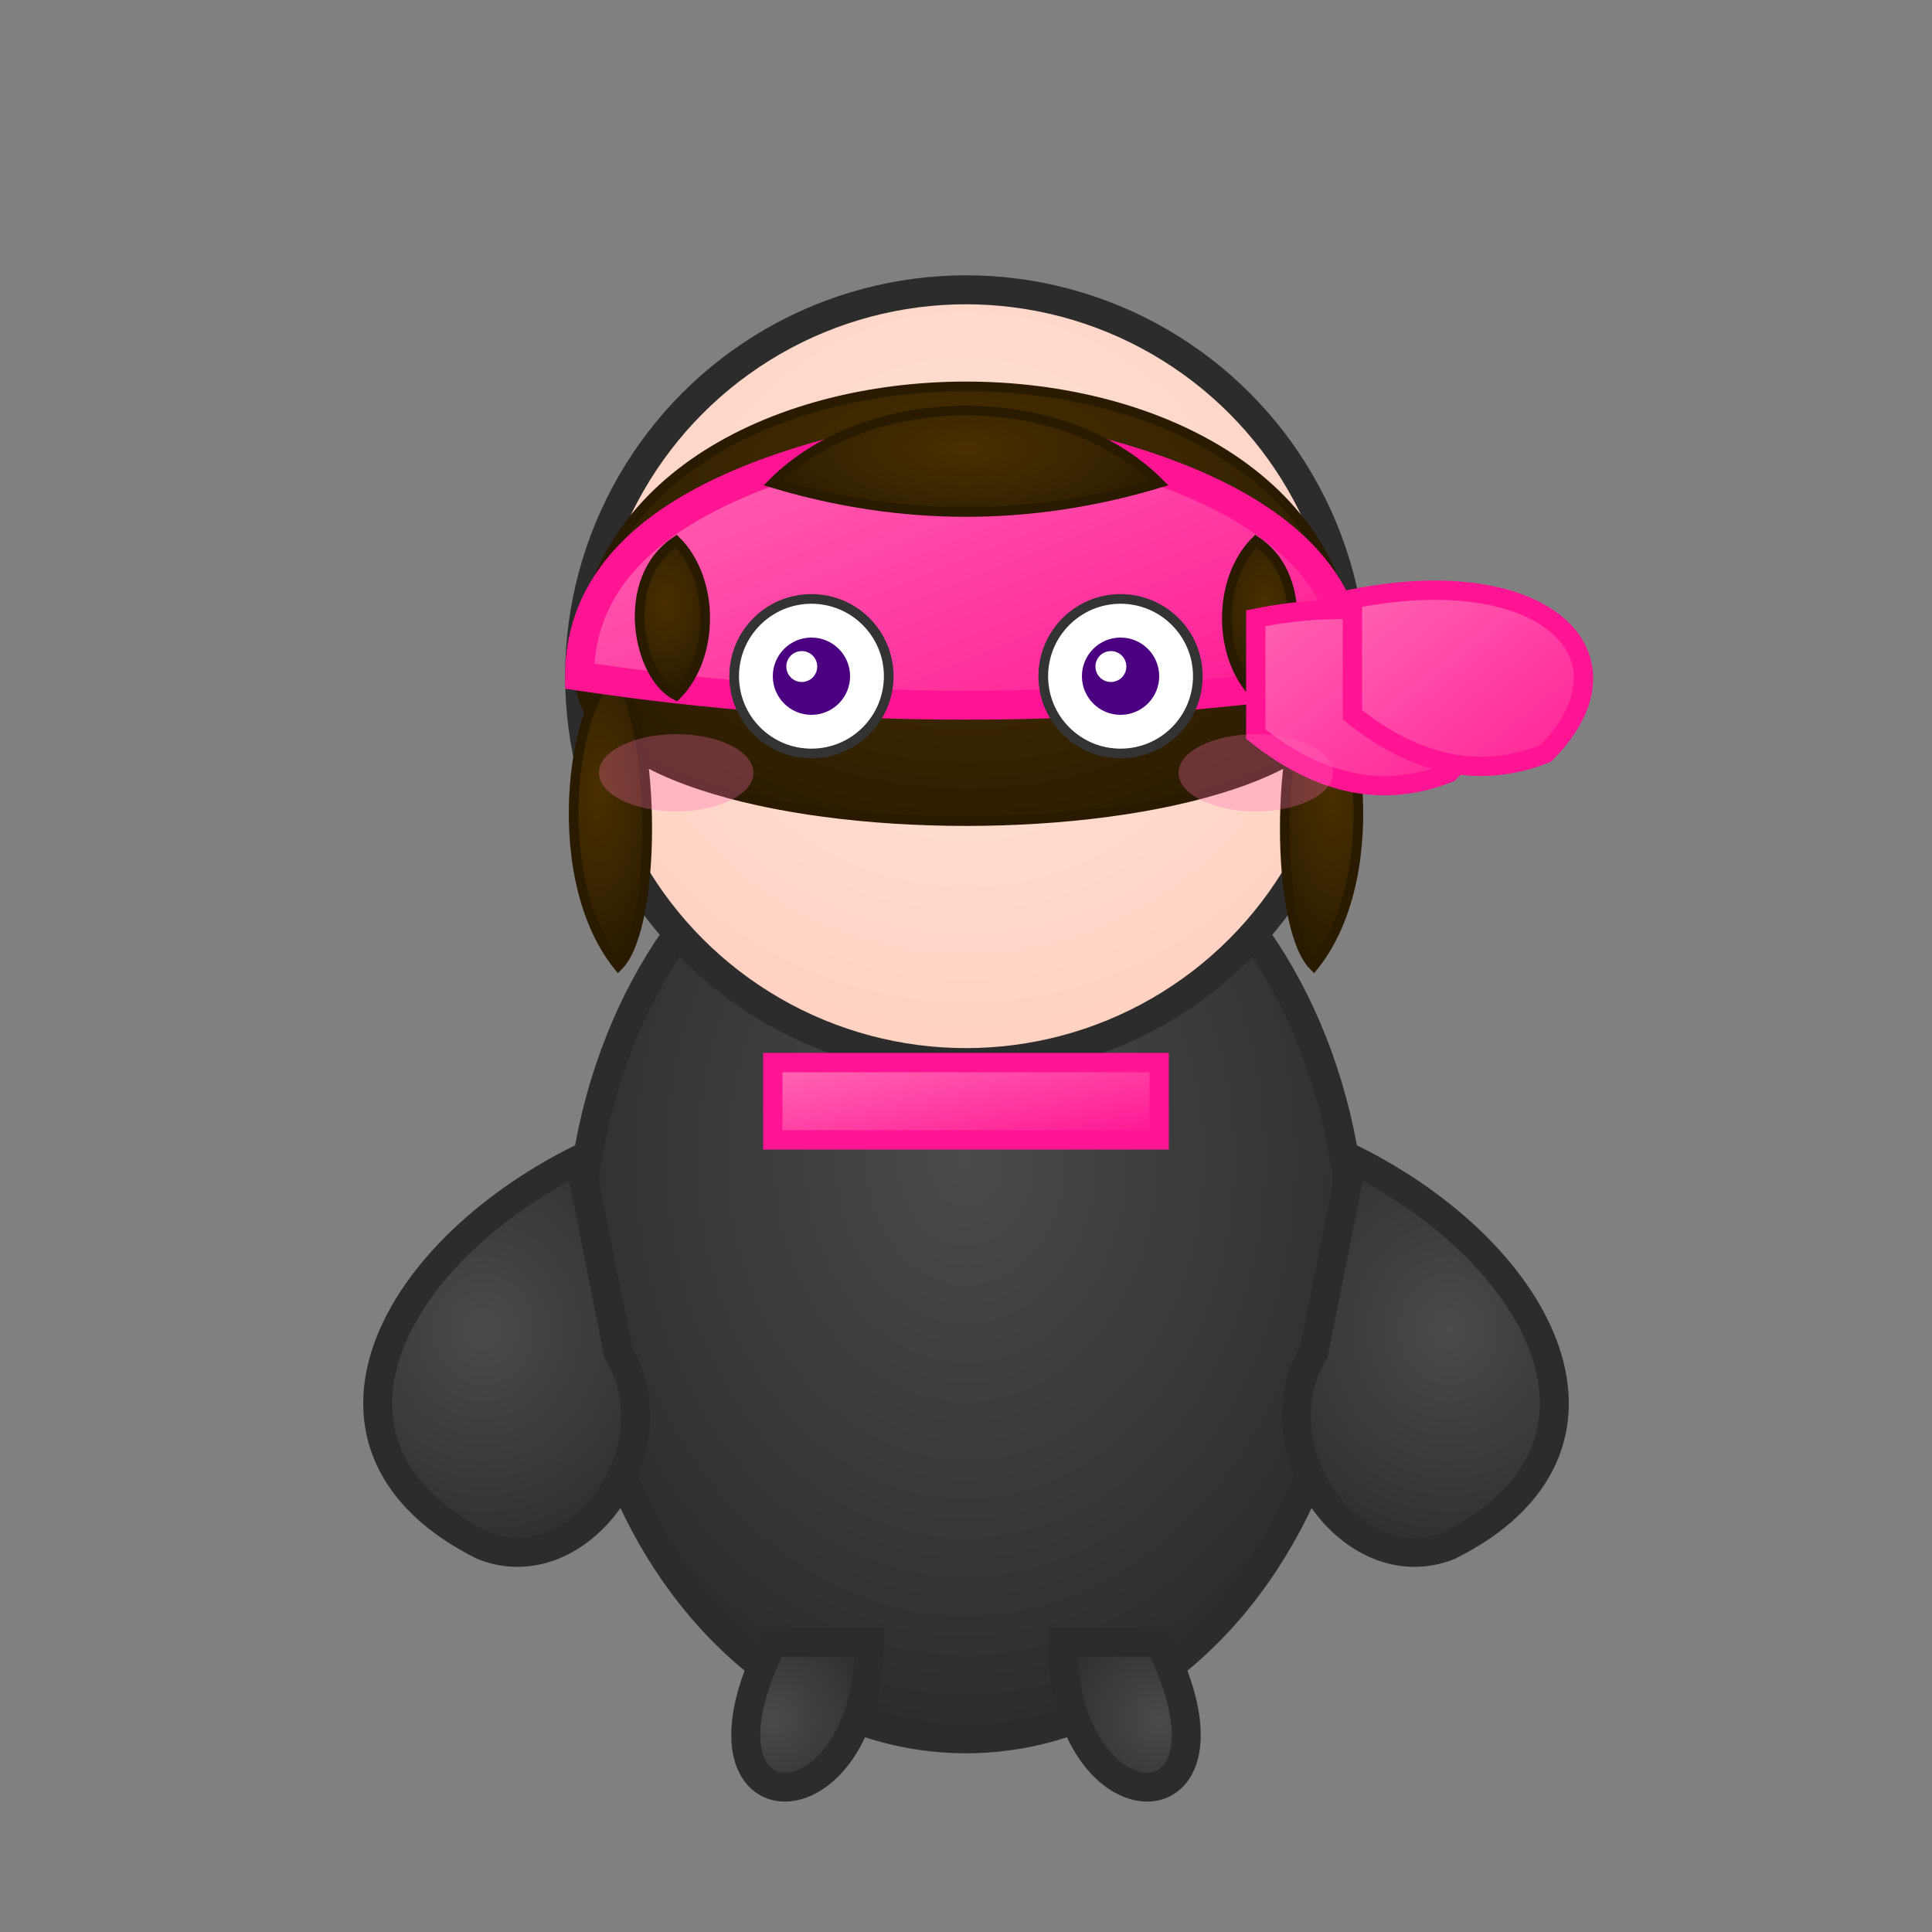 <?xml version="1.0" encoding="UTF-8"?>
<svg width="250" height="250" viewBox="0 0 100 100" xmlns="http://www.w3.org/2000/svg">
  <rect x="0" y="0" width="100" height="100" fill="#808080" stroke="none"/>
  <!-- Define gradients for ninja outfit -->
  <defs>
    <radialGradient id="outfitGradient" cx="50%" cy="40%" r="60%" fx="50%" fy="40%">
      <stop offset="0%" style="stop-color:#4A4A4A; stop-opacity:1" /> <!-- Light Gray -->
      <stop offset="100%" style="stop-color:#2C2C2C; stop-opacity:1" /> <!-- Dark Gray -->
    </radialGradient>
    <radialGradient id="skinGradient" cx="50%" cy="40%" r="60%" fx="50%" fy="40%">
      <stop offset="0%" style="stop-color:#FFE5D9; stop-opacity:1" /> <!-- Light Skin -->
      <stop offset="100%" style="stop-color:#FFD1C1; stop-opacity:1" /> <!-- Darker Skin -->
    </radialGradient>
    <linearGradient id="bandanaGradient" x1="0%" y1="0%" x2="100%" y2="100%">
      <stop offset="0%" style="stop-color:#FF69B4; stop-opacity:1" /> <!-- Hot Pink -->
      <stop offset="100%" style="stop-color:#FF1493; stop-opacity:1" /> <!-- Deep Pink -->
    </linearGradient>
    <radialGradient id="hairGradient" cx="50%" cy="40%" r="60%" fx="50%" fy="40%">
      <stop offset="0%" style="stop-color:#4A3000; stop-opacity:1" /> <!-- Light Brown -->
      <stop offset="100%" style="stop-color:#2A1B00; stop-opacity:1" /> <!-- Dark Brown -->
    </radialGradient>
  </defs>

  <!-- Ninja's Body -->
  <ellipse cx="50" cy="65" rx="20" ry="25" fill="url(#outfitGradient)" stroke="#2C2C2C" stroke-width="1.5"/>

  <!-- Head -->
  <circle cx="50" cy="35" r="20" fill="url(#skinGradient)" stroke="#2C2C2C" stroke-width="1.5"/>

  <!-- Hair Behind -->
  <path d="M 30 35
           C 30 45, 70 45, 70 35
           C 70 15, 30 15, 30 35 Z"
        fill="url(#hairGradient)" stroke="#2A1B00" stroke-width="0.5"/>

  <!-- Side Hair Left -->
  <path d="M 32 35
           C 30 35, 28 45, 32 50
           C 34 48, 34 38, 32 35 Z"
        fill="url(#hairGradient)" stroke="#2A1B00" stroke-width="0.5"/>

  <!-- Side Hair Right -->
  <path d="M 68 35
           C 70 35, 72 45, 68 50
           C 66 48, 66 38, 68 35 Z"
        fill="url(#hairGradient)" stroke="#2A1B00" stroke-width="0.5"/>

  <!-- Bandana -->
  <path d="M 30 35 
           Q 50 38 70 35
           Q 70 25 50 22
           Q 30 25 30 35 Z" 
        fill="url(#bandanaGradient)" stroke="#FF1493" stroke-width="1.5"/>
  
  <!-- Bangs -->
  <path d="M 40 25
           Q 50 28 60 25
           C 55 20, 45 20, 40 25 Z"
        fill="url(#hairGradient)" stroke="#2A1B00" stroke-width="0.5"/>
  
  <!-- Side Bangs Left -->
  <path d="M 35 28
           C 32 30, 33 35, 35 36
           C 37 34, 37 30, 35 28 Z"
        fill="url(#hairGradient)" stroke="#2A1B00" stroke-width="0.5"/>

  <!-- Side Bangs Right -->
  <path d="M 65 28
           C 68 30, 67 35, 65 36
           C 63 34, 63 30, 65 28 Z"
        fill="url(#hairGradient)" stroke="#2A1B00" stroke-width="0.5"/>

  <!-- Bandana Tails -->
  <path d="M 65 32
           C 75 30, 80 35, 75 40
           Q 70 42, 65 38 Z" 
        fill="url(#bandanaGradient)" stroke="#FF1493" stroke-width="1"/>
  <path d="M 70 31
           C 80 29, 85 34, 80 39
           Q 75 41, 70 37 Z" 
        fill="url(#bandanaGradient)" stroke="#FF1493" stroke-width="1"/>

  <!-- Eyes -->
  <circle cx="42" cy="35" r="4" fill="white" stroke="#333" stroke-width="0.5"/>
  <circle cx="42" cy="35" r="2" fill="#4B0082"/> <!-- Purple Pupil -->
  <circle cx="41.5" cy="34.5" r="0.8" fill="white"/> <!-- Highlight -->

  <circle cx="58" cy="35" r="4" fill="white" stroke="#333" stroke-width="0.5"/>
  <circle cx="58" cy="35" r="2" fill="#4B0082"/> <!-- Purple Pupil -->
  <circle cx="57.5" cy="34.5" r="0.8" fill="white"/> <!-- Highlight -->

  <!-- Cute Blush -->
  <ellipse cx="35" cy="40" rx="4" ry="2" fill="#FF69B4" opacity="0.3"/>
  <ellipse cx="65" cy="40" rx="4" ry="2" fill="#FF69B4" opacity="0.3"/>

  <!-- Arms -->
  <path d="M 30 60
           C 20 65, 15 75, 25 80
           C 30 82, 35 75, 32 70 Z" 
        fill="url(#outfitGradient)" stroke="#2C2C2C" stroke-width="1.5"/>
  <path d="M 70 60
           C 80 65, 85 75, 75 80
           C 70 82, 65 75, 68 70 Z" 
        fill="url(#outfitGradient)" stroke="#2C2C2C" stroke-width="1.5"/>

  <!-- Ninja Belt -->
  <rect x="40" y="55" width="20" height="4" 
        fill="url(#bandanaGradient)" stroke="#FF1493" stroke-width="1"/>
  
  <!-- Legs -->
  <path d="M 40 85
           C 35 95, 45 95, 45 85 Z" 
        fill="url(#outfitGradient)" stroke="#2C2C2C" stroke-width="1.5"/>
  <path d="M 60 85
           C 65 95, 55 95, 55 85 Z" 
        fill="url(#outfitGradient)" stroke="#2C2C2C" stroke-width="1.5"/>
</svg> 